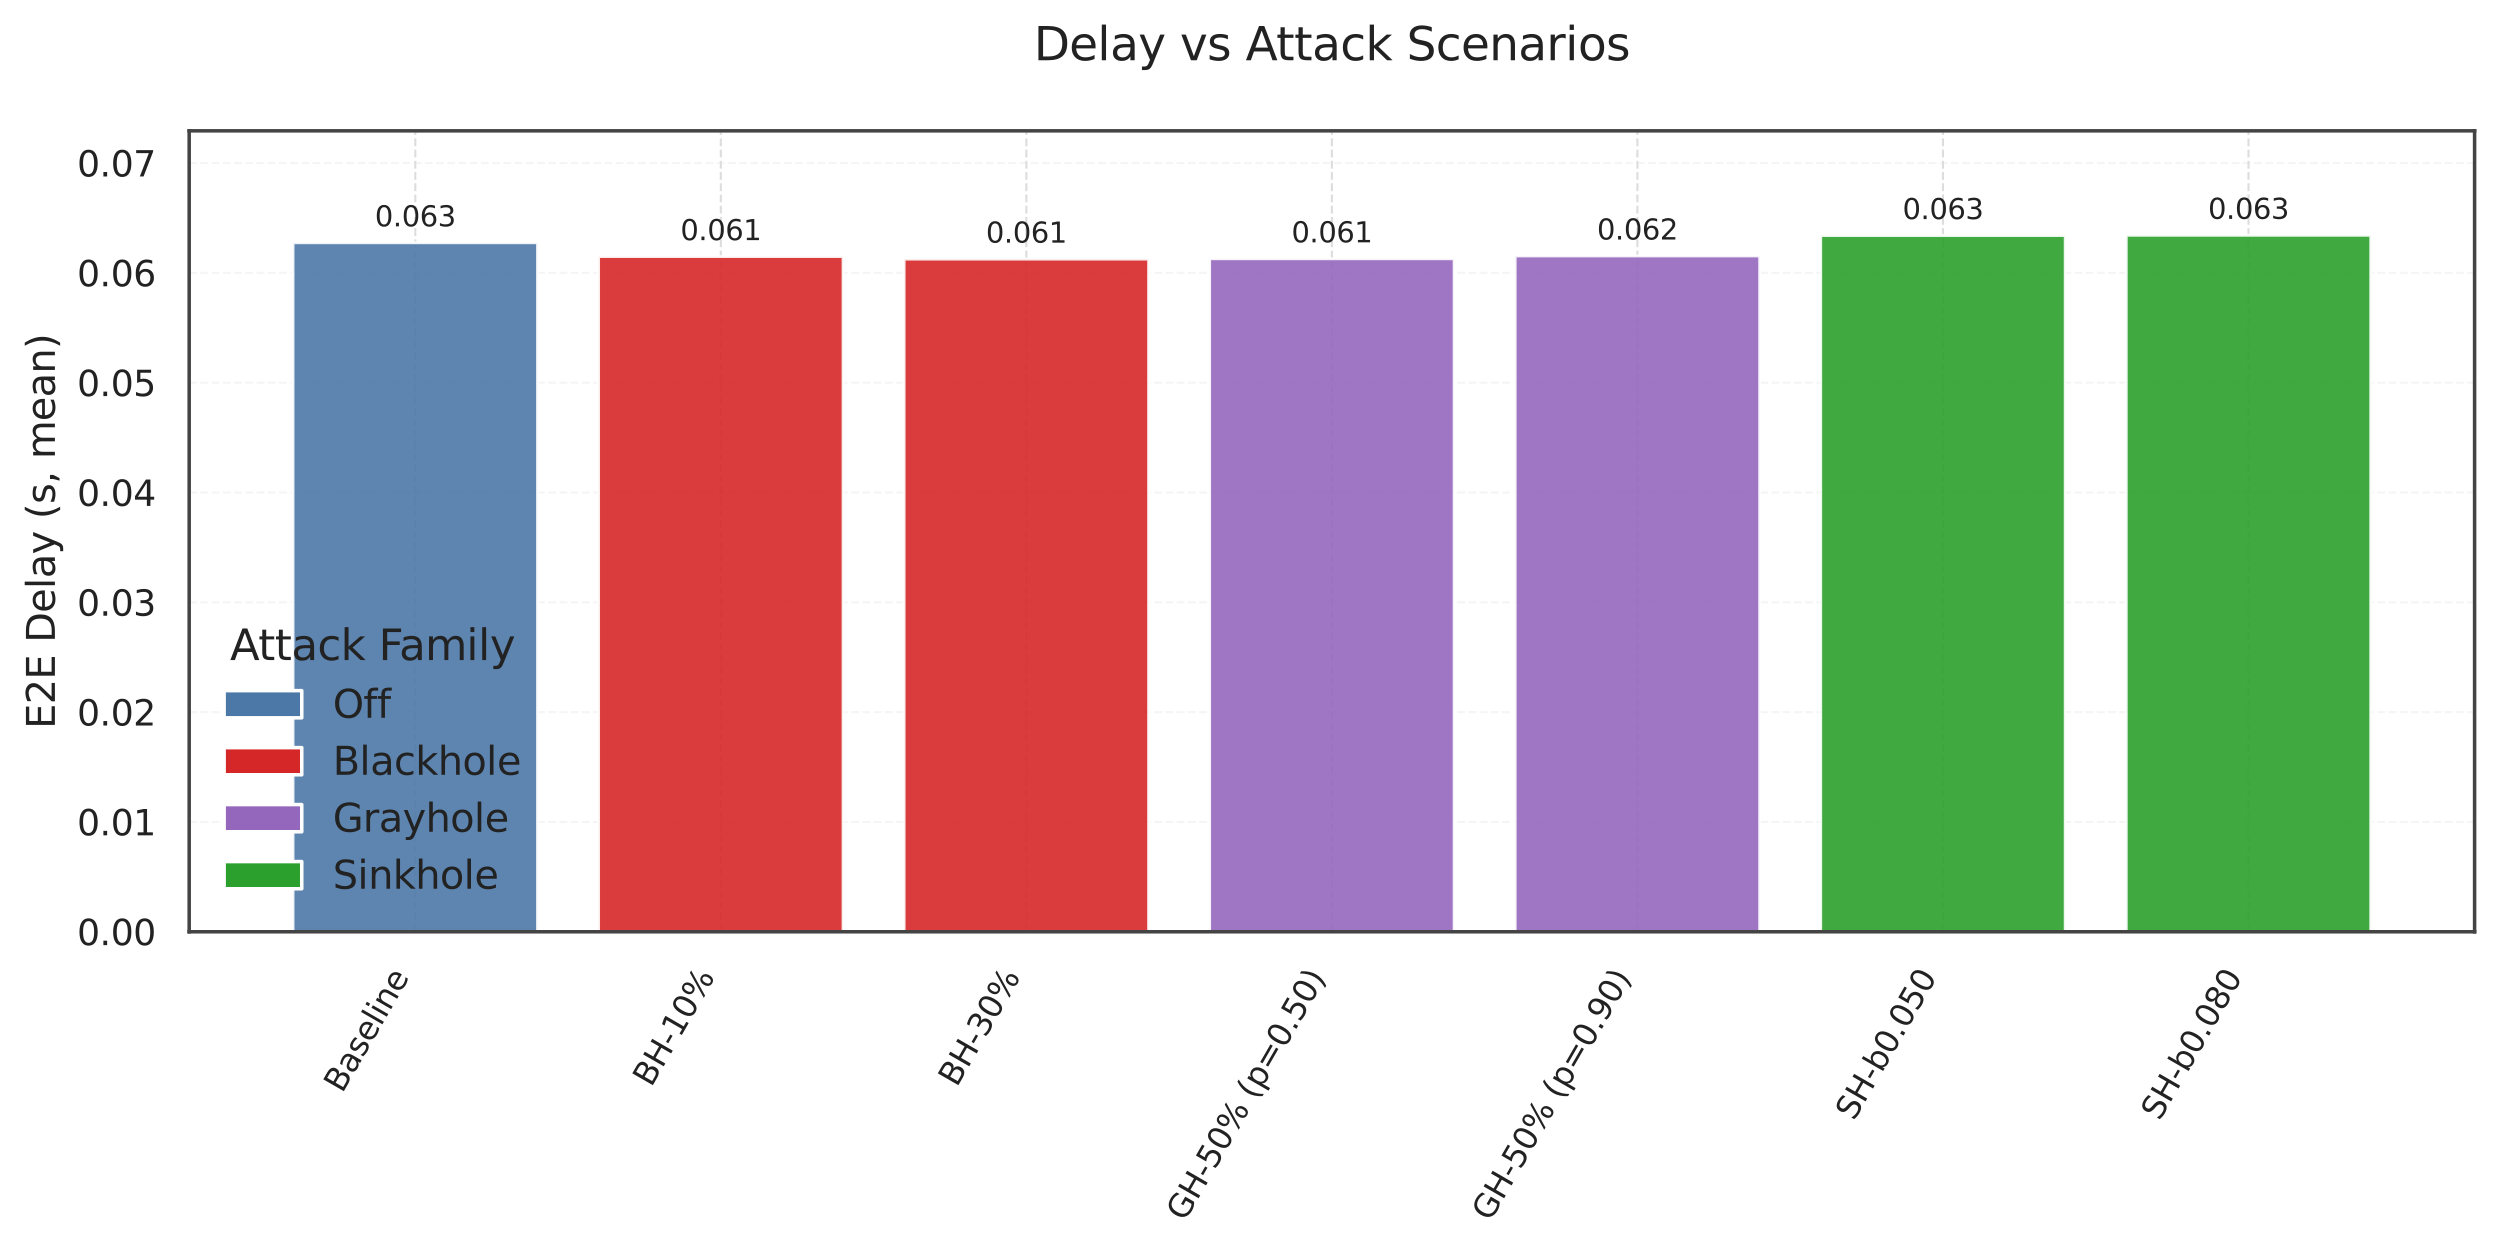 <?xml version="1.0" encoding="utf-8" standalone="no"?>
<!DOCTYPE svg PUBLIC "-//W3C//DTD SVG 1.1//EN"
  "http://www.w3.org/Graphics/SVG/1.1/DTD/svg11.dtd">
<svg xmlns:xlink="http://www.w3.org/1999/xlink" width="708.452pt" height="354.523pt" viewBox="0 0 708.452 354.523" xmlns="http://www.w3.org/2000/svg" version="1.1">
 <defs>
  <style type="text/css">*{stroke-linejoin: round; stroke-linecap: butt}</style>
 </defs>
 <g id="figure_1">
  <g id="patch_1">
   <path d="M 0 354.523 
L 708.452 354.523 
L 708.452 0 
L 0 0 
z
" style="fill: #ffffff"/>
  </g>
  <g id="axes_1">
   <g id="patch_2">
    <path d="M 53.612 264.038 
L 701.252 264.038 
L 701.252 37.078 
L 53.612 37.078 
z
" style="fill: #ffffff"/>
   </g>
   <g id="matplotlib.axis_1">
    <g id="xtick_1">
     <g id="line2d_1">
      <path d="M 117.683 264.038 
L 117.683 37.078 
" clip-path="url(#pd552185aed)" style="fill: none; stroke-dasharray: 2.22,0.96; stroke-dashoffset: 0; stroke: #dddddd; stroke-width: 0.6"/>
     </g>
     <g id="text_1">
      <!-- Baseline -->
      <g style="fill: #222222" transform="translate(96.983 310.004) rotate(-60) scale(0.09 -0.09)">
       <defs>
        <path id="DejaVuSans-42" d="M 1259 2228 
L 1259 519 
L 2272 519 
Q 2781 519 3026 730 
Q 3272 941 3272 1375 
Q 3272 1813 3026 2020 
Q 2781 2228 2272 2228 
L 1259 2228 
z
M 1259 4147 
L 1259 2741 
L 2194 2741 
Q 2656 2741 2882 2914 
Q 3109 3088 3109 3444 
Q 3109 3797 2882 3972 
Q 2656 4147 2194 4147 
L 1259 4147 
z
M 628 4666 
L 2241 4666 
Q 2963 4666 3353 4366 
Q 3744 4066 3744 3513 
Q 3744 3084 3544 2831 
Q 3344 2578 2956 2516 
Q 3422 2416 3680 2098 
Q 3938 1781 3938 1306 
Q 3938 681 3513 340 
Q 3088 0 2303 0 
L 628 0 
L 628 4666 
z
" transform="scale(0.016)"/>
        <path id="DejaVuSans-61" d="M 2194 1759 
Q 1497 1759 1228 1600 
Q 959 1441 959 1056 
Q 959 750 1161 570 
Q 1363 391 1709 391 
Q 2188 391 2477 730 
Q 2766 1069 2766 1631 
L 2766 1759 
L 2194 1759 
z
M 3341 1997 
L 3341 0 
L 2766 0 
L 2766 531 
Q 2569 213 2275 61 
Q 1981 -91 1556 -91 
Q 1019 -91 701 211 
Q 384 513 384 1019 
Q 384 1609 779 1909 
Q 1175 2209 1959 2209 
L 2766 2209 
L 2766 2266 
Q 2766 2663 2505 2880 
Q 2244 3097 1772 3097 
Q 1472 3097 1187 3025 
Q 903 2953 641 2809 
L 641 3341 
Q 956 3463 1253 3523 
Q 1550 3584 1831 3584 
Q 2591 3584 2966 3190 
Q 3341 2797 3341 1997 
z
" transform="scale(0.016)"/>
        <path id="DejaVuSans-73" d="M 2834 3397 
L 2834 2853 
Q 2591 2978 2328 3040 
Q 2066 3103 1784 3103 
Q 1356 3103 1142 2972 
Q 928 2841 928 2578 
Q 928 2378 1081 2264 
Q 1234 2150 1697 2047 
L 1894 2003 
Q 2506 1872 2764 1633 
Q 3022 1394 3022 966 
Q 3022 478 2636 193 
Q 2250 -91 1575 -91 
Q 1294 -91 989 -36 
Q 684 19 347 128 
L 347 722 
Q 666 556 975 473 
Q 1284 391 1588 391 
Q 1994 391 2212 530 
Q 2431 669 2431 922 
Q 2431 1156 2273 1281 
Q 2116 1406 1581 1522 
L 1381 1569 
Q 847 1681 609 1914 
Q 372 2147 372 2553 
Q 372 3047 722 3315 
Q 1072 3584 1716 3584 
Q 2034 3584 2315 3537 
Q 2597 3491 2834 3397 
z
" transform="scale(0.016)"/>
        <path id="DejaVuSans-65" d="M 3597 1894 
L 3597 1613 
L 953 1613 
Q 991 1019 1311 708 
Q 1631 397 2203 397 
Q 2534 397 2845 478 
Q 3156 559 3463 722 
L 3463 178 
Q 3153 47 2828 -22 
Q 2503 -91 2169 -91 
Q 1331 -91 842 396 
Q 353 884 353 1716 
Q 353 2575 817 3079 
Q 1281 3584 2069 3584 
Q 2775 3584 3186 3129 
Q 3597 2675 3597 1894 
z
M 3022 2063 
Q 3016 2534 2758 2815 
Q 2500 3097 2075 3097 
Q 1594 3097 1305 2825 
Q 1016 2553 972 2059 
L 3022 2063 
z
" transform="scale(0.016)"/>
        <path id="DejaVuSans-6c" d="M 603 4863 
L 1178 4863 
L 1178 0 
L 603 0 
L 603 4863 
z
" transform="scale(0.016)"/>
        <path id="DejaVuSans-69" d="M 603 3500 
L 1178 3500 
L 1178 0 
L 603 0 
L 603 3500 
z
M 603 4863 
L 1178 4863 
L 1178 4134 
L 603 4134 
L 603 4863 
z
" transform="scale(0.016)"/>
        <path id="DejaVuSans-6e" d="M 3513 2113 
L 3513 0 
L 2938 0 
L 2938 2094 
Q 2938 2591 2744 2837 
Q 2550 3084 2163 3084 
Q 1697 3084 1428 2787 
Q 1159 2491 1159 1978 
L 1159 0 
L 581 0 
L 581 3500 
L 1159 3500 
L 1159 2956 
Q 1366 3272 1645 3428 
Q 1925 3584 2291 3584 
Q 2894 3584 3203 3211 
Q 3513 2838 3513 2113 
z
" transform="scale(0.016)"/>
       </defs>
       <use xlink:href="#DejaVuSans-42"/>
       <use xlink:href="#DejaVuSans-61" transform="translate(68.604 0)"/>
       <use xlink:href="#DejaVuSans-73" transform="translate(129.883 0)"/>
       <use xlink:href="#DejaVuSans-65" transform="translate(181.982 0)"/>
       <use xlink:href="#DejaVuSans-6c" transform="translate(243.506 0)"/>
       <use xlink:href="#DejaVuSans-69" transform="translate(271.289 0)"/>
       <use xlink:href="#DejaVuSans-6e" transform="translate(299.072 0)"/>
       <use xlink:href="#DejaVuSans-65" transform="translate(362.451 0)"/>
      </g>
     </g>
    </g>
    <g id="xtick_2">
     <g id="line2d_2">
      <path d="M 204.266 264.038 
L 204.266 37.078 
" clip-path="url(#pd552185aed)" style="fill: none; stroke-dasharray: 2.22,0.96; stroke-dashoffset: 0; stroke: #dddddd; stroke-width: 0.6"/>
     </g>
     <g id="text_2">
      <!-- BH-10% -->
      <g style="fill: #222222" transform="translate(184.548 308.302) rotate(-60) scale(0.09 -0.09)">
       <defs>
        <path id="DejaVuSans-48" d="M 628 4666 
L 1259 4666 
L 1259 2753 
L 3553 2753 
L 3553 4666 
L 4184 4666 
L 4184 0 
L 3553 0 
L 3553 2222 
L 1259 2222 
L 1259 0 
L 628 0 
L 628 4666 
z
" transform="scale(0.016)"/>
        <path id="DejaVuSans-2d" d="M 313 2009 
L 1997 2009 
L 1997 1497 
L 313 1497 
L 313 2009 
z
" transform="scale(0.016)"/>
        <path id="DejaVuSans-31" d="M 794 531 
L 1825 531 
L 1825 4091 
L 703 3866 
L 703 4441 
L 1819 4666 
L 2450 4666 
L 2450 531 
L 3481 531 
L 3481 0 
L 794 0 
L 794 531 
z
" transform="scale(0.016)"/>
        <path id="DejaVuSans-30" d="M 2034 4250 
Q 1547 4250 1301 3770 
Q 1056 3291 1056 2328 
Q 1056 1369 1301 889 
Q 1547 409 2034 409 
Q 2525 409 2770 889 
Q 3016 1369 3016 2328 
Q 3016 3291 2770 3770 
Q 2525 4250 2034 4250 
z
M 2034 4750 
Q 2819 4750 3233 4129 
Q 3647 3509 3647 2328 
Q 3647 1150 3233 529 
Q 2819 -91 2034 -91 
Q 1250 -91 836 529 
Q 422 1150 422 2328 
Q 422 3509 836 4129 
Q 1250 4750 2034 4750 
z
" transform="scale(0.016)"/>
        <path id="DejaVuSans-25" d="M 4653 2053 
Q 4381 2053 4226 1822 
Q 4072 1591 4072 1178 
Q 4072 772 4226 539 
Q 4381 306 4653 306 
Q 4919 306 5073 539 
Q 5228 772 5228 1178 
Q 5228 1588 5073 1820 
Q 4919 2053 4653 2053 
z
M 4653 2450 
Q 5147 2450 5437 2106 
Q 5728 1763 5728 1178 
Q 5728 594 5436 251 
Q 5144 -91 4653 -91 
Q 4153 -91 3862 251 
Q 3572 594 3572 1178 
Q 3572 1766 3864 2108 
Q 4156 2450 4653 2450 
z
M 1428 4353 
Q 1159 4353 1004 4120 
Q 850 3888 850 3481 
Q 850 3069 1003 2837 
Q 1156 2606 1428 2606 
Q 1700 2606 1854 2837 
Q 2009 3069 2009 3481 
Q 2009 3884 1853 4118 
Q 1697 4353 1428 4353 
z
M 4250 4750 
L 4750 4750 
L 1831 -91 
L 1331 -91 
L 4250 4750 
z
M 1428 4750 
Q 1922 4750 2215 4408 
Q 2509 4066 2509 3481 
Q 2509 2891 2217 2550 
Q 1925 2209 1428 2209 
Q 931 2209 642 2551 
Q 353 2894 353 3481 
Q 353 4063 643 4406 
Q 934 4750 1428 4750 
z
" transform="scale(0.016)"/>
       </defs>
       <use xlink:href="#DejaVuSans-42"/>
       <use xlink:href="#DejaVuSans-48" transform="translate(68.604 0)"/>
       <use xlink:href="#DejaVuSans-2d" transform="translate(143.799 0)"/>
       <use xlink:href="#DejaVuSans-31" transform="translate(179.883 0)"/>
       <use xlink:href="#DejaVuSans-30" transform="translate(243.506 0)"/>
       <use xlink:href="#DejaVuSans-25" transform="translate(307.129 0)"/>
      </g>
     </g>
    </g>
    <g id="xtick_3">
     <g id="line2d_3">
      <path d="M 290.849 264.038 
L 290.849 37.078 
" clip-path="url(#pd552185aed)" style="fill: none; stroke-dasharray: 2.22,0.96; stroke-dashoffset: 0; stroke: #dddddd; stroke-width: 0.6"/>
     </g>
     <g id="text_3">
      <!-- BH-30% -->
      <g style="fill: #222222" transform="translate(271.131 308.302) rotate(-60) scale(0.09 -0.09)">
       <defs>
        <path id="DejaVuSans-33" d="M 2597 2516 
Q 3050 2419 3304 2112 
Q 3559 1806 3559 1356 
Q 3559 666 3084 287 
Q 2609 -91 1734 -91 
Q 1441 -91 1130 -33 
Q 819 25 488 141 
L 488 750 
Q 750 597 1062 519 
Q 1375 441 1716 441 
Q 2309 441 2620 675 
Q 2931 909 2931 1356 
Q 2931 1769 2642 2001 
Q 2353 2234 1838 2234 
L 1294 2234 
L 1294 2753 
L 1863 2753 
Q 2328 2753 2575 2939 
Q 2822 3125 2822 3475 
Q 2822 3834 2567 4026 
Q 2313 4219 1838 4219 
Q 1578 4219 1281 4162 
Q 984 4106 628 3988 
L 628 4550 
Q 988 4650 1302 4700 
Q 1616 4750 1894 4750 
Q 2613 4750 3031 4423 
Q 3450 4097 3450 3541 
Q 3450 3153 3228 2886 
Q 3006 2619 2597 2516 
z
" transform="scale(0.016)"/>
       </defs>
       <use xlink:href="#DejaVuSans-42"/>
       <use xlink:href="#DejaVuSans-48" transform="translate(68.604 0)"/>
       <use xlink:href="#DejaVuSans-2d" transform="translate(143.799 0)"/>
       <use xlink:href="#DejaVuSans-33" transform="translate(179.883 0)"/>
       <use xlink:href="#DejaVuSans-30" transform="translate(243.506 0)"/>
       <use xlink:href="#DejaVuSans-25" transform="translate(307.129 0)"/>
      </g>
     </g>
    </g>
    <g id="xtick_4">
     <g id="line2d_4">
      <path d="M 377.432 264.038 
L 377.432 37.078 
" clip-path="url(#pd552185aed)" style="fill: none; stroke-dasharray: 2.22,0.96; stroke-dashoffset: 0; stroke: #dddddd; stroke-width: 0.6"/>
     </g>
     <g id="text_4">
      <!-- GH-50% (p=0.50) -->
      <g style="fill: #222222" transform="translate(335.725 346.387) rotate(-60) scale(0.09 -0.09)">
       <defs>
        <path id="DejaVuSans-47" d="M 3809 666 
L 3809 1919 
L 2778 1919 
L 2778 2438 
L 4434 2438 
L 4434 434 
Q 4069 175 3628 42 
Q 3188 -91 2688 -91 
Q 1594 -91 976 548 
Q 359 1188 359 2328 
Q 359 3472 976 4111 
Q 1594 4750 2688 4750 
Q 3144 4750 3555 4637 
Q 3966 4525 4313 4306 
L 4313 3634 
Q 3963 3931 3569 4081 
Q 3175 4231 2741 4231 
Q 1884 4231 1454 3753 
Q 1025 3275 1025 2328 
Q 1025 1384 1454 906 
Q 1884 428 2741 428 
Q 3075 428 3337 486 
Q 3600 544 3809 666 
z
" transform="scale(0.016)"/>
        <path id="DejaVuSans-35" d="M 691 4666 
L 3169 4666 
L 3169 4134 
L 1269 4134 
L 1269 2991 
Q 1406 3038 1543 3061 
Q 1681 3084 1819 3084 
Q 2600 3084 3056 2656 
Q 3513 2228 3513 1497 
Q 3513 744 3044 326 
Q 2575 -91 1722 -91 
Q 1428 -91 1123 -41 
Q 819 9 494 109 
L 494 744 
Q 775 591 1075 516 
Q 1375 441 1709 441 
Q 2250 441 2565 725 
Q 2881 1009 2881 1497 
Q 2881 1984 2565 2268 
Q 2250 2553 1709 2553 
Q 1456 2553 1204 2497 
Q 953 2441 691 2322 
L 691 4666 
z
" transform="scale(0.016)"/>
        <path id="DejaVuSans-20" transform="scale(0.016)"/>
        <path id="DejaVuSans-28" d="M 1984 4856 
Q 1566 4138 1362 3434 
Q 1159 2731 1159 2009 
Q 1159 1288 1364 580 
Q 1569 -128 1984 -844 
L 1484 -844 
Q 1016 -109 783 600 
Q 550 1309 550 2009 
Q 550 2706 781 3412 
Q 1013 4119 1484 4856 
L 1984 4856 
z
" transform="scale(0.016)"/>
        <path id="DejaVuSans-70" d="M 1159 525 
L 1159 -1331 
L 581 -1331 
L 581 3500 
L 1159 3500 
L 1159 2969 
Q 1341 3281 1617 3432 
Q 1894 3584 2278 3584 
Q 2916 3584 3314 3078 
Q 3713 2572 3713 1747 
Q 3713 922 3314 415 
Q 2916 -91 2278 -91 
Q 1894 -91 1617 61 
Q 1341 213 1159 525 
z
M 3116 1747 
Q 3116 2381 2855 2742 
Q 2594 3103 2138 3103 
Q 1681 3103 1420 2742 
Q 1159 2381 1159 1747 
Q 1159 1113 1420 752 
Q 1681 391 2138 391 
Q 2594 391 2855 752 
Q 3116 1113 3116 1747 
z
" transform="scale(0.016)"/>
        <path id="DejaVuSans-3d" d="M 678 2906 
L 4684 2906 
L 4684 2381 
L 678 2381 
L 678 2906 
z
M 678 1631 
L 4684 1631 
L 4684 1100 
L 678 1100 
L 678 1631 
z
" transform="scale(0.016)"/>
        <path id="DejaVuSans-2e" d="M 684 794 
L 1344 794 
L 1344 0 
L 684 0 
L 684 794 
z
" transform="scale(0.016)"/>
        <path id="DejaVuSans-29" d="M 513 4856 
L 1013 4856 
Q 1481 4119 1714 3412 
Q 1947 2706 1947 2009 
Q 1947 1309 1714 600 
Q 1481 -109 1013 -844 
L 513 -844 
Q 928 -128 1133 580 
Q 1338 1288 1338 2009 
Q 1338 2731 1133 3434 
Q 928 4138 513 4856 
z
" transform="scale(0.016)"/>
       </defs>
       <use xlink:href="#DejaVuSans-47"/>
       <use xlink:href="#DejaVuSans-48" transform="translate(77.49 0)"/>
       <use xlink:href="#DejaVuSans-2d" transform="translate(152.686 0)"/>
       <use xlink:href="#DejaVuSans-35" transform="translate(188.77 0)"/>
       <use xlink:href="#DejaVuSans-30" transform="translate(252.393 0)"/>
       <use xlink:href="#DejaVuSans-25" transform="translate(316.016 0)"/>
       <use xlink:href="#DejaVuSans-20" transform="translate(411.035 0)"/>
       <use xlink:href="#DejaVuSans-28" transform="translate(442.822 0)"/>
       <use xlink:href="#DejaVuSans-70" transform="translate(481.836 0)"/>
       <use xlink:href="#DejaVuSans-3d" transform="translate(545.312 0)"/>
       <use xlink:href="#DejaVuSans-30" transform="translate(629.102 0)"/>
       <use xlink:href="#DejaVuSans-2e" transform="translate(692.725 0)"/>
       <use xlink:href="#DejaVuSans-35" transform="translate(724.512 0)"/>
       <use xlink:href="#DejaVuSans-30" transform="translate(788.135 0)"/>
       <use xlink:href="#DejaVuSans-29" transform="translate(851.758 0)"/>
      </g>
     </g>
    </g>
    <g id="xtick_5">
     <g id="line2d_5">
      <path d="M 464.014 264.038 
L 464.014 37.078 
" clip-path="url(#pd552185aed)" style="fill: none; stroke-dasharray: 2.22,0.96; stroke-dashoffset: 0; stroke: #dddddd; stroke-width: 0.6"/>
     </g>
     <g id="text_5">
      <!-- GH-50% (p=0.90) -->
      <g style="fill: #222222" transform="translate(422.308 346.387) rotate(-60) scale(0.09 -0.09)">
       <defs>
        <path id="DejaVuSans-39" d="M 703 97 
L 703 672 
Q 941 559 1184 500 
Q 1428 441 1663 441 
Q 2288 441 2617 861 
Q 2947 1281 2994 2138 
Q 2813 1869 2534 1725 
Q 2256 1581 1919 1581 
Q 1219 1581 811 2004 
Q 403 2428 403 3163 
Q 403 3881 828 4315 
Q 1253 4750 1959 4750 
Q 2769 4750 3195 4129 
Q 3622 3509 3622 2328 
Q 3622 1225 3098 567 
Q 2575 -91 1691 -91 
Q 1453 -91 1209 -44 
Q 966 3 703 97 
z
M 1959 2075 
Q 2384 2075 2632 2365 
Q 2881 2656 2881 3163 
Q 2881 3666 2632 3958 
Q 2384 4250 1959 4250 
Q 1534 4250 1286 3958 
Q 1038 3666 1038 3163 
Q 1038 2656 1286 2365 
Q 1534 2075 1959 2075 
z
" transform="scale(0.016)"/>
       </defs>
       <use xlink:href="#DejaVuSans-47"/>
       <use xlink:href="#DejaVuSans-48" transform="translate(77.49 0)"/>
       <use xlink:href="#DejaVuSans-2d" transform="translate(152.686 0)"/>
       <use xlink:href="#DejaVuSans-35" transform="translate(188.77 0)"/>
       <use xlink:href="#DejaVuSans-30" transform="translate(252.393 0)"/>
       <use xlink:href="#DejaVuSans-25" transform="translate(316.016 0)"/>
       <use xlink:href="#DejaVuSans-20" transform="translate(411.035 0)"/>
       <use xlink:href="#DejaVuSans-28" transform="translate(442.822 0)"/>
       <use xlink:href="#DejaVuSans-70" transform="translate(481.836 0)"/>
       <use xlink:href="#DejaVuSans-3d" transform="translate(545.312 0)"/>
       <use xlink:href="#DejaVuSans-30" transform="translate(629.102 0)"/>
       <use xlink:href="#DejaVuSans-2e" transform="translate(692.725 0)"/>
       <use xlink:href="#DejaVuSans-39" transform="translate(724.512 0)"/>
       <use xlink:href="#DejaVuSans-30" transform="translate(788.135 0)"/>
       <use xlink:href="#DejaVuSans-29" transform="translate(851.758 0)"/>
      </g>
     </g>
    </g>
    <g id="xtick_6">
     <g id="line2d_6">
      <path d="M 550.597 264.038 
L 550.597 37.078 
" clip-path="url(#pd552185aed)" style="fill: none; stroke-dasharray: 2.22,0.96; stroke-dashoffset: 0; stroke: #dddddd; stroke-width: 0.6"/>
     </g>
     <g id="text_6">
      <!-- SH-b0.050 -->
      <g style="fill: #222222" transform="translate(525.372 317.84) rotate(-60) scale(0.09 -0.09)">
       <defs>
        <path id="DejaVuSans-53" d="M 3425 4513 
L 3425 3897 
Q 3066 4069 2747 4153 
Q 2428 4238 2131 4238 
Q 1616 4238 1336 4038 
Q 1056 3838 1056 3469 
Q 1056 3159 1242 3001 
Q 1428 2844 1947 2747 
L 2328 2669 
Q 3034 2534 3370 2195 
Q 3706 1856 3706 1288 
Q 3706 609 3251 259 
Q 2797 -91 1919 -91 
Q 1588 -91 1214 -16 
Q 841 59 441 206 
L 441 856 
Q 825 641 1194 531 
Q 1563 422 1919 422 
Q 2459 422 2753 634 
Q 3047 847 3047 1241 
Q 3047 1584 2836 1778 
Q 2625 1972 2144 2069 
L 1759 2144 
Q 1053 2284 737 2584 
Q 422 2884 422 3419 
Q 422 4038 858 4394 
Q 1294 4750 2059 4750 
Q 2388 4750 2728 4690 
Q 3069 4631 3425 4513 
z
" transform="scale(0.016)"/>
        <path id="DejaVuSans-62" d="M 3116 1747 
Q 3116 2381 2855 2742 
Q 2594 3103 2138 3103 
Q 1681 3103 1420 2742 
Q 1159 2381 1159 1747 
Q 1159 1113 1420 752 
Q 1681 391 2138 391 
Q 2594 391 2855 752 
Q 3116 1113 3116 1747 
z
M 1159 2969 
Q 1341 3281 1617 3432 
Q 1894 3584 2278 3584 
Q 2916 3584 3314 3078 
Q 3713 2572 3713 1747 
Q 3713 922 3314 415 
Q 2916 -91 2278 -91 
Q 1894 -91 1617 61 
Q 1341 213 1159 525 
L 1159 0 
L 581 0 
L 581 4863 
L 1159 4863 
L 1159 2969 
z
" transform="scale(0.016)"/>
       </defs>
       <use xlink:href="#DejaVuSans-53"/>
       <use xlink:href="#DejaVuSans-48" transform="translate(63.477 0)"/>
       <use xlink:href="#DejaVuSans-2d" transform="translate(138.672 0)"/>
       <use xlink:href="#DejaVuSans-62" transform="translate(174.756 0)"/>
       <use xlink:href="#DejaVuSans-30" transform="translate(238.232 0)"/>
       <use xlink:href="#DejaVuSans-2e" transform="translate(301.855 0)"/>
       <use xlink:href="#DejaVuSans-30" transform="translate(333.643 0)"/>
       <use xlink:href="#DejaVuSans-35" transform="translate(397.266 0)"/>
       <use xlink:href="#DejaVuSans-30" transform="translate(460.889 0)"/>
      </g>
     </g>
    </g>
    <g id="xtick_7">
     <g id="line2d_7">
      <path d="M 637.18 264.038 
L 637.18 37.078 
" clip-path="url(#pd552185aed)" style="fill: none; stroke-dasharray: 2.22,0.96; stroke-dashoffset: 0; stroke: #dddddd; stroke-width: 0.6"/>
     </g>
     <g id="text_7">
      <!-- SH-b0.080 -->
      <g style="fill: #222222" transform="translate(611.955 317.84) rotate(-60) scale(0.09 -0.09)">
       <defs>
        <path id="DejaVuSans-38" d="M 2034 2216 
Q 1584 2216 1326 1975 
Q 1069 1734 1069 1313 
Q 1069 891 1326 650 
Q 1584 409 2034 409 
Q 2484 409 2743 651 
Q 3003 894 3003 1313 
Q 3003 1734 2745 1975 
Q 2488 2216 2034 2216 
z
M 1403 2484 
Q 997 2584 770 2862 
Q 544 3141 544 3541 
Q 544 4100 942 4425 
Q 1341 4750 2034 4750 
Q 2731 4750 3128 4425 
Q 3525 4100 3525 3541 
Q 3525 3141 3298 2862 
Q 3072 2584 2669 2484 
Q 3125 2378 3379 2068 
Q 3634 1759 3634 1313 
Q 3634 634 3220 271 
Q 2806 -91 2034 -91 
Q 1263 -91 848 271 
Q 434 634 434 1313 
Q 434 1759 690 2068 
Q 947 2378 1403 2484 
z
M 1172 3481 
Q 1172 3119 1398 2916 
Q 1625 2713 2034 2713 
Q 2441 2713 2670 2916 
Q 2900 3119 2900 3481 
Q 2900 3844 2670 4047 
Q 2441 4250 2034 4250 
Q 1625 4250 1398 4047 
Q 1172 3844 1172 3481 
z
" transform="scale(0.016)"/>
       </defs>
       <use xlink:href="#DejaVuSans-53"/>
       <use xlink:href="#DejaVuSans-48" transform="translate(63.477 0)"/>
       <use xlink:href="#DejaVuSans-2d" transform="translate(138.672 0)"/>
       <use xlink:href="#DejaVuSans-62" transform="translate(174.756 0)"/>
       <use xlink:href="#DejaVuSans-30" transform="translate(238.232 0)"/>
       <use xlink:href="#DejaVuSans-2e" transform="translate(301.855 0)"/>
       <use xlink:href="#DejaVuSans-30" transform="translate(333.643 0)"/>
       <use xlink:href="#DejaVuSans-38" transform="translate(397.266 0)"/>
       <use xlink:href="#DejaVuSans-30" transform="translate(460.889 0)"/>
      </g>
     </g>
    </g>
   </g>
   <g id="matplotlib.axis_2">
    <g id="ytick_1">
     <g id="line2d_8">
      <path d="M 53.612 264.038 
L 701.252 264.038 
" clip-path="url(#pd552185aed)" style="fill: none; stroke-dasharray: 2.22,0.96; stroke-dashoffset: 0; stroke: #dddddd; stroke-opacity: 0.3; stroke-width: 0.6"/>
     </g>
     <g id="text_8">
      <!-- 0.00 -->
      <g style="fill: #222222" transform="translate(21.846 267.837) scale(0.1 -0.1)">
       <use xlink:href="#DejaVuSans-30"/>
       <use xlink:href="#DejaVuSans-2e" transform="translate(63.623 0)"/>
       <use xlink:href="#DejaVuSans-30" transform="translate(95.41 0)"/>
       <use xlink:href="#DejaVuSans-30" transform="translate(159.033 0)"/>
      </g>
     </g>
    </g>
    <g id="ytick_2">
     <g id="line2d_9">
      <path d="M 53.612 232.92 
L 701.252 232.92 
" clip-path="url(#pd552185aed)" style="fill: none; stroke-dasharray: 2.22,0.96; stroke-dashoffset: 0; stroke: #dddddd; stroke-opacity: 0.3; stroke-width: 0.6"/>
     </g>
     <g id="text_9">
      <!-- 0.01 -->
      <g style="fill: #222222" transform="translate(21.846 236.719) scale(0.1 -0.1)">
       <use xlink:href="#DejaVuSans-30"/>
       <use xlink:href="#DejaVuSans-2e" transform="translate(63.623 0)"/>
       <use xlink:href="#DejaVuSans-30" transform="translate(95.41 0)"/>
       <use xlink:href="#DejaVuSans-31" transform="translate(159.033 0)"/>
      </g>
     </g>
    </g>
    <g id="ytick_3">
     <g id="line2d_10">
      <path d="M 53.612 201.802 
L 701.252 201.802 
" clip-path="url(#pd552185aed)" style="fill: none; stroke-dasharray: 2.22,0.96; stroke-dashoffset: 0; stroke: #dddddd; stroke-opacity: 0.3; stroke-width: 0.6"/>
     </g>
     <g id="text_10">
      <!-- 0.02 -->
      <g style="fill: #222222" transform="translate(21.846 205.601) scale(0.1 -0.1)">
       <defs>
        <path id="DejaVuSans-32" d="M 1228 531 
L 3431 531 
L 3431 0 
L 469 0 
L 469 531 
Q 828 903 1448 1529 
Q 2069 2156 2228 2338 
Q 2531 2678 2651 2914 
Q 2772 3150 2772 3378 
Q 2772 3750 2511 3984 
Q 2250 4219 1831 4219 
Q 1534 4219 1204 4116 
Q 875 4013 500 3803 
L 500 4441 
Q 881 4594 1212 4672 
Q 1544 4750 1819 4750 
Q 2544 4750 2975 4387 
Q 3406 4025 3406 3419 
Q 3406 3131 3298 2873 
Q 3191 2616 2906 2266 
Q 2828 2175 2409 1742 
Q 1991 1309 1228 531 
z
" transform="scale(0.016)"/>
       </defs>
       <use xlink:href="#DejaVuSans-30"/>
       <use xlink:href="#DejaVuSans-2e" transform="translate(63.623 0)"/>
       <use xlink:href="#DejaVuSans-30" transform="translate(95.41 0)"/>
       <use xlink:href="#DejaVuSans-32" transform="translate(159.033 0)"/>
      </g>
     </g>
    </g>
    <g id="ytick_4">
     <g id="line2d_11">
      <path d="M 53.612 170.684 
L 701.252 170.684 
" clip-path="url(#pd552185aed)" style="fill: none; stroke-dasharray: 2.22,0.96; stroke-dashoffset: 0; stroke: #dddddd; stroke-opacity: 0.3; stroke-width: 0.6"/>
     </g>
     <g id="text_11">
      <!-- 0.03 -->
      <g style="fill: #222222" transform="translate(21.846 174.483) scale(0.1 -0.1)">
       <use xlink:href="#DejaVuSans-30"/>
       <use xlink:href="#DejaVuSans-2e" transform="translate(63.623 0)"/>
       <use xlink:href="#DejaVuSans-30" transform="translate(95.41 0)"/>
       <use xlink:href="#DejaVuSans-33" transform="translate(159.033 0)"/>
      </g>
     </g>
    </g>
    <g id="ytick_5">
     <g id="line2d_12">
      <path d="M 53.612 139.566 
L 701.252 139.566 
" clip-path="url(#pd552185aed)" style="fill: none; stroke-dasharray: 2.22,0.96; stroke-dashoffset: 0; stroke: #dddddd; stroke-opacity: 0.3; stroke-width: 0.6"/>
     </g>
     <g id="text_12">
      <!-- 0.04 -->
      <g style="fill: #222222" transform="translate(21.846 143.365) scale(0.1 -0.1)">
       <defs>
        <path id="DejaVuSans-34" d="M 2419 4116 
L 825 1625 
L 2419 1625 
L 2419 4116 
z
M 2253 4666 
L 3047 4666 
L 3047 1625 
L 3713 1625 
L 3713 1100 
L 3047 1100 
L 3047 0 
L 2419 0 
L 2419 1100 
L 313 1100 
L 313 1709 
L 2253 4666 
z
" transform="scale(0.016)"/>
       </defs>
       <use xlink:href="#DejaVuSans-30"/>
       <use xlink:href="#DejaVuSans-2e" transform="translate(63.623 0)"/>
       <use xlink:href="#DejaVuSans-30" transform="translate(95.41 0)"/>
       <use xlink:href="#DejaVuSans-34" transform="translate(159.033 0)"/>
      </g>
     </g>
    </g>
    <g id="ytick_6">
     <g id="line2d_13">
      <path d="M 53.612 108.448 
L 701.252 108.448 
" clip-path="url(#pd552185aed)" style="fill: none; stroke-dasharray: 2.22,0.96; stroke-dashoffset: 0; stroke: #dddddd; stroke-opacity: 0.3; stroke-width: 0.6"/>
     </g>
     <g id="text_13">
      <!-- 0.05 -->
      <g style="fill: #222222" transform="translate(21.846 112.247) scale(0.1 -0.1)">
       <use xlink:href="#DejaVuSans-30"/>
       <use xlink:href="#DejaVuSans-2e" transform="translate(63.623 0)"/>
       <use xlink:href="#DejaVuSans-30" transform="translate(95.41 0)"/>
       <use xlink:href="#DejaVuSans-35" transform="translate(159.033 0)"/>
      </g>
     </g>
    </g>
    <g id="ytick_7">
     <g id="line2d_14">
      <path d="M 53.612 77.329 
L 701.252 77.329 
" clip-path="url(#pd552185aed)" style="fill: none; stroke-dasharray: 2.22,0.96; stroke-dashoffset: 0; stroke: #dddddd; stroke-opacity: 0.3; stroke-width: 0.6"/>
     </g>
     <g id="text_14">
      <!-- 0.06 -->
      <g style="fill: #222222" transform="translate(21.846 81.129) scale(0.1 -0.1)">
       <defs>
        <path id="DejaVuSans-36" d="M 2113 2584 
Q 1688 2584 1439 2293 
Q 1191 2003 1191 1497 
Q 1191 994 1439 701 
Q 1688 409 2113 409 
Q 2538 409 2786 701 
Q 3034 994 3034 1497 
Q 3034 2003 2786 2293 
Q 2538 2584 2113 2584 
z
M 3366 4563 
L 3366 3988 
Q 3128 4100 2886 4159 
Q 2644 4219 2406 4219 
Q 1781 4219 1451 3797 
Q 1122 3375 1075 2522 
Q 1259 2794 1537 2939 
Q 1816 3084 2150 3084 
Q 2853 3084 3261 2657 
Q 3669 2231 3669 1497 
Q 3669 778 3244 343 
Q 2819 -91 2113 -91 
Q 1303 -91 875 529 
Q 447 1150 447 2328 
Q 447 3434 972 4092 
Q 1497 4750 2381 4750 
Q 2619 4750 2861 4703 
Q 3103 4656 3366 4563 
z
" transform="scale(0.016)"/>
       </defs>
       <use xlink:href="#DejaVuSans-30"/>
       <use xlink:href="#DejaVuSans-2e" transform="translate(63.623 0)"/>
       <use xlink:href="#DejaVuSans-30" transform="translate(95.41 0)"/>
       <use xlink:href="#DejaVuSans-36" transform="translate(159.033 0)"/>
      </g>
     </g>
    </g>
    <g id="ytick_8">
     <g id="line2d_15">
      <path d="M 53.612 46.211 
L 701.252 46.211 
" clip-path="url(#pd552185aed)" style="fill: none; stroke-dasharray: 2.22,0.96; stroke-dashoffset: 0; stroke: #dddddd; stroke-opacity: 0.3; stroke-width: 0.6"/>
     </g>
     <g id="text_15">
      <!-- 0.07 -->
      <g style="fill: #222222" transform="translate(21.846 50.011) scale(0.1 -0.1)">
       <defs>
        <path id="DejaVuSans-37" d="M 525 4666 
L 3525 4666 
L 3525 4397 
L 1831 0 
L 1172 0 
L 2766 4134 
L 525 4134 
L 525 4666 
z
" transform="scale(0.016)"/>
       </defs>
       <use xlink:href="#DejaVuSans-30"/>
       <use xlink:href="#DejaVuSans-2e" transform="translate(63.623 0)"/>
       <use xlink:href="#DejaVuSans-30" transform="translate(95.41 0)"/>
       <use xlink:href="#DejaVuSans-37" transform="translate(159.033 0)"/>
      </g>
     </g>
    </g>
    <g id="text_16">
     <!-- E2E Delay (s, mean) -->
     <g style="fill: #222222" transform="translate(15.558 206.527) rotate(-90) scale(0.11 -0.11)">
      <defs>
       <path id="DejaVuSans-45" d="M 628 4666 
L 3578 4666 
L 3578 4134 
L 1259 4134 
L 1259 2753 
L 3481 2753 
L 3481 2222 
L 1259 2222 
L 1259 531 
L 3634 531 
L 3634 0 
L 628 0 
L 628 4666 
z
" transform="scale(0.016)"/>
       <path id="DejaVuSans-44" d="M 1259 4147 
L 1259 519 
L 2022 519 
Q 2988 519 3436 956 
Q 3884 1394 3884 2338 
Q 3884 3275 3436 3711 
Q 2988 4147 2022 4147 
L 1259 4147 
z
M 628 4666 
L 1925 4666 
Q 3281 4666 3915 4102 
Q 4550 3538 4550 2338 
Q 4550 1131 3912 565 
Q 3275 0 1925 0 
L 628 0 
L 628 4666 
z
" transform="scale(0.016)"/>
       <path id="DejaVuSans-79" d="M 2059 -325 
Q 1816 -950 1584 -1140 
Q 1353 -1331 966 -1331 
L 506 -1331 
L 506 -850 
L 844 -850 
Q 1081 -850 1212 -737 
Q 1344 -625 1503 -206 
L 1606 56 
L 191 3500 
L 800 3500 
L 1894 763 
L 2988 3500 
L 3597 3500 
L 2059 -325 
z
" transform="scale(0.016)"/>
       <path id="DejaVuSans-2c" d="M 750 794 
L 1409 794 
L 1409 256 
L 897 -744 
L 494 -744 
L 750 256 
L 750 794 
z
" transform="scale(0.016)"/>
       <path id="DejaVuSans-6d" d="M 3328 2828 
Q 3544 3216 3844 3400 
Q 4144 3584 4550 3584 
Q 5097 3584 5394 3201 
Q 5691 2819 5691 2113 
L 5691 0 
L 5113 0 
L 5113 2094 
Q 5113 2597 4934 2840 
Q 4756 3084 4391 3084 
Q 3944 3084 3684 2787 
Q 3425 2491 3425 1978 
L 3425 0 
L 2847 0 
L 2847 2094 
Q 2847 2600 2669 2842 
Q 2491 3084 2119 3084 
Q 1678 3084 1418 2786 
Q 1159 2488 1159 1978 
L 1159 0 
L 581 0 
L 581 3500 
L 1159 3500 
L 1159 2956 
Q 1356 3278 1631 3431 
Q 1906 3584 2284 3584 
Q 2666 3584 2933 3390 
Q 3200 3197 3328 2828 
z
" transform="scale(0.016)"/>
      </defs>
      <use xlink:href="#DejaVuSans-45"/>
      <use xlink:href="#DejaVuSans-32" transform="translate(63.184 0)"/>
      <use xlink:href="#DejaVuSans-45" transform="translate(126.807 0)"/>
      <use xlink:href="#DejaVuSans-20" transform="translate(189.99 0)"/>
      <use xlink:href="#DejaVuSans-44" transform="translate(221.777 0)"/>
      <use xlink:href="#DejaVuSans-65" transform="translate(298.779 0)"/>
      <use xlink:href="#DejaVuSans-6c" transform="translate(360.303 0)"/>
      <use xlink:href="#DejaVuSans-61" transform="translate(388.086 0)"/>
      <use xlink:href="#DejaVuSans-79" transform="translate(449.365 0)"/>
      <use xlink:href="#DejaVuSans-20" transform="translate(508.545 0)"/>
      <use xlink:href="#DejaVuSans-28" transform="translate(540.332 0)"/>
      <use xlink:href="#DejaVuSans-73" transform="translate(579.346 0)"/>
      <use xlink:href="#DejaVuSans-2c" transform="translate(631.445 0)"/>
      <use xlink:href="#DejaVuSans-20" transform="translate(663.232 0)"/>
      <use xlink:href="#DejaVuSans-6d" transform="translate(695.02 0)"/>
      <use xlink:href="#DejaVuSans-65" transform="translate(792.432 0)"/>
      <use xlink:href="#DejaVuSans-61" transform="translate(853.955 0)"/>
      <use xlink:href="#DejaVuSans-6e" transform="translate(915.234 0)"/>
      <use xlink:href="#DejaVuSans-29" transform="translate(978.613 0)"/>
     </g>
    </g>
   </g>
   <g id="patch_3">
    <path d="M 83.05 264.038 
L 152.316 264.038 
L 152.316 68.809 
L 83.05 68.809 
z
" clip-path="url(#pd552185aed)" style="fill: #4c78a8; opacity: 0.9; stroke: #ffffff; stroke-width: 0.8; stroke-linejoin: miter"/>
   </g>
   <g id="patch_4">
    <path d="M 169.633 264.038 
L 238.899 264.038 
L 238.899 72.721 
L 169.633 72.721 
z
" clip-path="url(#pd552185aed)" style="fill: #d62728; opacity: 0.9; stroke: #ffffff; stroke-width: 0.8; stroke-linejoin: miter"/>
   </g>
   <g id="patch_5">
    <path d="M 256.216 264.038 
L 325.482 264.038 
L 325.482 73.423 
L 256.216 73.423 
z
" clip-path="url(#pd552185aed)" style="fill: #d62728; opacity: 0.9; stroke: #ffffff; stroke-width: 0.8; stroke-linejoin: miter"/>
   </g>
   <g id="patch_6">
    <path d="M 342.798 264.038 
L 412.065 264.038 
L 412.065 73.337 
L 342.798 73.337 
z
" clip-path="url(#pd552185aed)" style="fill: #9467bd; opacity: 0.9; stroke: #ffffff; stroke-width: 0.8; stroke-linejoin: miter"/>
   </g>
   <g id="patch_7">
    <path d="M 429.381 264.038 
L 498.648 264.038 
L 498.648 72.545 
L 429.381 72.545 
z
" clip-path="url(#pd552185aed)" style="fill: #9467bd; opacity: 0.9; stroke: #ffffff; stroke-width: 0.8; stroke-linejoin: miter"/>
   </g>
   <g id="patch_8">
    <path d="M 515.964 264.038 
L 585.23 264.038 
L 585.23 66.755 
L 515.964 66.755 
z
" clip-path="url(#pd552185aed)" style="fill: #2ca02c; opacity: 0.9; stroke: #ffffff; stroke-width: 0.8; stroke-linejoin: miter"/>
   </g>
   <g id="patch_9">
    <path d="M 602.547 264.038 
L 671.813 264.038 
L 671.813 66.681 
L 602.547 66.681 
z
" clip-path="url(#pd552185aed)" style="fill: #2ca02c; opacity: 0.9; stroke: #ffffff; stroke-width: 0.8; stroke-linejoin: miter"/>
   </g>
   <g id="patch_10">
    <path d="M 53.612 264.038 
L 53.612 37.078 
" style="fill: none; stroke: #444444; stroke-linejoin: miter; stroke-linecap: square"/>
   </g>
   <g id="patch_11">
    <path d="M 701.252 264.038 
L 701.252 37.078 
" style="fill: none; stroke: #444444; stroke-linejoin: miter; stroke-linecap: square"/>
   </g>
   <g id="patch_12">
    <path d="M 53.612 264.038 
L 701.252 264.038 
" style="fill: none; stroke: #444444; stroke-linejoin: miter; stroke-linecap: square"/>
   </g>
   <g id="patch_13">
    <path d="M 53.612 37.078 
L 701.252 37.078 
" style="fill: none; stroke: #444444; stroke-linejoin: miter; stroke-linecap: square"/>
   </g>
   <g id="text_17">
    <!-- 0.063 -->
    <g style="fill: #222222" transform="translate(106.232 64.145) scale(0.08 -0.08)">
     <use xlink:href="#DejaVuSans-30"/>
     <use xlink:href="#DejaVuSans-2e" transform="translate(63.623 0)"/>
     <use xlink:href="#DejaVuSans-30" transform="translate(95.41 0)"/>
     <use xlink:href="#DejaVuSans-36" transform="translate(159.033 0)"/>
     <use xlink:href="#DejaVuSans-33" transform="translate(222.656 0)"/>
    </g>
   </g>
   <g id="text_18">
    <!-- 0.061 -->
    <g style="fill: #222222" transform="translate(192.815 68.057) scale(0.08 -0.08)">
     <use xlink:href="#DejaVuSans-30"/>
     <use xlink:href="#DejaVuSans-2e" transform="translate(63.623 0)"/>
     <use xlink:href="#DejaVuSans-30" transform="translate(95.41 0)"/>
     <use xlink:href="#DejaVuSans-36" transform="translate(159.033 0)"/>
     <use xlink:href="#DejaVuSans-31" transform="translate(222.656 0)"/>
    </g>
   </g>
   <g id="text_19">
    <!-- 0.061 -->
    <g style="fill: #222222" transform="translate(279.397 68.759) scale(0.08 -0.08)">
     <use xlink:href="#DejaVuSans-30"/>
     <use xlink:href="#DejaVuSans-2e" transform="translate(63.623 0)"/>
     <use xlink:href="#DejaVuSans-30" transform="translate(95.41 0)"/>
     <use xlink:href="#DejaVuSans-36" transform="translate(159.033 0)"/>
     <use xlink:href="#DejaVuSans-31" transform="translate(222.656 0)"/>
    </g>
   </g>
   <g id="text_20">
    <!-- 0.061 -->
    <g style="fill: #222222" transform="translate(365.98 68.673) scale(0.08 -0.08)">
     <use xlink:href="#DejaVuSans-30"/>
     <use xlink:href="#DejaVuSans-2e" transform="translate(63.623 0)"/>
     <use xlink:href="#DejaVuSans-30" transform="translate(95.41 0)"/>
     <use xlink:href="#DejaVuSans-36" transform="translate(159.033 0)"/>
     <use xlink:href="#DejaVuSans-31" transform="translate(222.656 0)"/>
    </g>
   </g>
   <g id="text_21">
    <!-- 0.062 -->
    <g style="fill: #222222" transform="translate(452.563 67.881) scale(0.08 -0.08)">
     <use xlink:href="#DejaVuSans-30"/>
     <use xlink:href="#DejaVuSans-2e" transform="translate(63.623 0)"/>
     <use xlink:href="#DejaVuSans-30" transform="translate(95.41 0)"/>
     <use xlink:href="#DejaVuSans-36" transform="translate(159.033 0)"/>
     <use xlink:href="#DejaVuSans-32" transform="translate(222.656 0)"/>
    </g>
   </g>
   <g id="text_22">
    <!-- 0.063 -->
    <g style="fill: #222222" transform="translate(539.146 62.091) scale(0.08 -0.08)">
     <use xlink:href="#DejaVuSans-30"/>
     <use xlink:href="#DejaVuSans-2e" transform="translate(63.623 0)"/>
     <use xlink:href="#DejaVuSans-30" transform="translate(95.41 0)"/>
     <use xlink:href="#DejaVuSans-36" transform="translate(159.033 0)"/>
     <use xlink:href="#DejaVuSans-33" transform="translate(222.656 0)"/>
    </g>
   </g>
   <g id="text_23">
    <!-- 0.063 -->
    <g style="fill: #222222" transform="translate(625.729 62.018) scale(0.08 -0.08)">
     <use xlink:href="#DejaVuSans-30"/>
     <use xlink:href="#DejaVuSans-2e" transform="translate(63.623 0)"/>
     <use xlink:href="#DejaVuSans-30" transform="translate(95.41 0)"/>
     <use xlink:href="#DejaVuSans-36" transform="translate(159.033 0)"/>
     <use xlink:href="#DejaVuSans-33" transform="translate(222.656 0)"/>
    </g>
   </g>
   <g id="text_24">
    <!-- Delay vs Attack Scenarios -->
    <g style="fill: #222222" transform="translate(292.966 17.078) scale(0.13 -0.13)">
     <defs>
      <path id="DejaVuSans-76" d="M 191 3500 
L 800 3500 
L 1894 563 
L 2988 3500 
L 3597 3500 
L 2284 0 
L 1503 0 
L 191 3500 
z
" transform="scale(0.016)"/>
      <path id="DejaVuSans-41" d="M 2188 4044 
L 1331 1722 
L 3047 1722 
L 2188 4044 
z
M 1831 4666 
L 2547 4666 
L 4325 0 
L 3669 0 
L 3244 1197 
L 1141 1197 
L 716 0 
L 50 0 
L 1831 4666 
z
" transform="scale(0.016)"/>
      <path id="DejaVuSans-74" d="M 1172 4494 
L 1172 3500 
L 2356 3500 
L 2356 3053 
L 1172 3053 
L 1172 1153 
Q 1172 725 1289 603 
Q 1406 481 1766 481 
L 2356 481 
L 2356 0 
L 1766 0 
Q 1100 0 847 248 
Q 594 497 594 1153 
L 594 3053 
L 172 3053 
L 172 3500 
L 594 3500 
L 594 4494 
L 1172 4494 
z
" transform="scale(0.016)"/>
      <path id="DejaVuSans-63" d="M 3122 3366 
L 3122 2828 
Q 2878 2963 2633 3030 
Q 2388 3097 2138 3097 
Q 1578 3097 1268 2742 
Q 959 2388 959 1747 
Q 959 1106 1268 751 
Q 1578 397 2138 397 
Q 2388 397 2633 464 
Q 2878 531 3122 666 
L 3122 134 
Q 2881 22 2623 -34 
Q 2366 -91 2075 -91 
Q 1284 -91 818 406 
Q 353 903 353 1747 
Q 353 2603 823 3093 
Q 1294 3584 2113 3584 
Q 2378 3584 2631 3529 
Q 2884 3475 3122 3366 
z
" transform="scale(0.016)"/>
      <path id="DejaVuSans-6b" d="M 581 4863 
L 1159 4863 
L 1159 1991 
L 2875 3500 
L 3609 3500 
L 1753 1863 
L 3688 0 
L 2938 0 
L 1159 1709 
L 1159 0 
L 581 0 
L 581 4863 
z
" transform="scale(0.016)"/>
      <path id="DejaVuSans-72" d="M 2631 2963 
Q 2534 3019 2420 3045 
Q 2306 3072 2169 3072 
Q 1681 3072 1420 2755 
Q 1159 2438 1159 1844 
L 1159 0 
L 581 0 
L 581 3500 
L 1159 3500 
L 1159 2956 
Q 1341 3275 1631 3429 
Q 1922 3584 2338 3584 
Q 2397 3584 2469 3576 
Q 2541 3569 2628 3553 
L 2631 2963 
z
" transform="scale(0.016)"/>
      <path id="DejaVuSans-6f" d="M 1959 3097 
Q 1497 3097 1228 2736 
Q 959 2375 959 1747 
Q 959 1119 1226 758 
Q 1494 397 1959 397 
Q 2419 397 2687 759 
Q 2956 1122 2956 1747 
Q 2956 2369 2687 2733 
Q 2419 3097 1959 3097 
z
M 1959 3584 
Q 2709 3584 3137 3096 
Q 3566 2609 3566 1747 
Q 3566 888 3137 398 
Q 2709 -91 1959 -91 
Q 1206 -91 779 398 
Q 353 888 353 1747 
Q 353 2609 779 3096 
Q 1206 3584 1959 3584 
z
" transform="scale(0.016)"/>
     </defs>
     <use xlink:href="#DejaVuSans-44"/>
     <use xlink:href="#DejaVuSans-65" transform="translate(77.002 0)"/>
     <use xlink:href="#DejaVuSans-6c" transform="translate(138.525 0)"/>
     <use xlink:href="#DejaVuSans-61" transform="translate(166.309 0)"/>
     <use xlink:href="#DejaVuSans-79" transform="translate(227.588 0)"/>
     <use xlink:href="#DejaVuSans-20" transform="translate(286.768 0)"/>
     <use xlink:href="#DejaVuSans-76" transform="translate(318.555 0)"/>
     <use xlink:href="#DejaVuSans-73" transform="translate(377.734 0)"/>
     <use xlink:href="#DejaVuSans-20" transform="translate(429.834 0)"/>
     <use xlink:href="#DejaVuSans-41" transform="translate(461.621 0)"/>
     <use xlink:href="#DejaVuSans-74" transform="translate(528.279 0)"/>
     <use xlink:href="#DejaVuSans-74" transform="translate(567.488 0)"/>
     <use xlink:href="#DejaVuSans-61" transform="translate(606.697 0)"/>
     <use xlink:href="#DejaVuSans-63" transform="translate(667.977 0)"/>
     <use xlink:href="#DejaVuSans-6b" transform="translate(722.957 0)"/>
     <use xlink:href="#DejaVuSans-20" transform="translate(780.867 0)"/>
     <use xlink:href="#DejaVuSans-53" transform="translate(812.654 0)"/>
     <use xlink:href="#DejaVuSans-63" transform="translate(876.131 0)"/>
     <use xlink:href="#DejaVuSans-65" transform="translate(931.111 0)"/>
     <use xlink:href="#DejaVuSans-6e" transform="translate(992.635 0)"/>
     <use xlink:href="#DejaVuSans-61" transform="translate(1056.014 0)"/>
     <use xlink:href="#DejaVuSans-72" transform="translate(1117.293 0)"/>
     <use xlink:href="#DejaVuSans-69" transform="translate(1158.406 0)"/>
     <use xlink:href="#DejaVuSans-6f" transform="translate(1186.189 0)"/>
     <use xlink:href="#DejaVuSans-73" transform="translate(1247.371 0)"/>
    </g>
   </g>
   <g id="legend_1">
    <g id="text_25">
     <!-- Attack Family -->
     <g style="fill: #222222" transform="translate(65.185 187.059) scale(0.12 -0.12)">
      <defs>
       <path id="DejaVuSans-46" d="M 628 4666 
L 3309 4666 
L 3309 4134 
L 1259 4134 
L 1259 2759 
L 3109 2759 
L 3109 2228 
L 1259 2228 
L 1259 0 
L 628 0 
L 628 4666 
z
" transform="scale(0.016)"/>
      </defs>
      <use xlink:href="#DejaVuSans-41"/>
      <use xlink:href="#DejaVuSans-74" transform="translate(66.658 0)"/>
      <use xlink:href="#DejaVuSans-74" transform="translate(105.867 0)"/>
      <use xlink:href="#DejaVuSans-61" transform="translate(145.076 0)"/>
      <use xlink:href="#DejaVuSans-63" transform="translate(206.355 0)"/>
      <use xlink:href="#DejaVuSans-6b" transform="translate(261.336 0)"/>
      <use xlink:href="#DejaVuSans-20" transform="translate(319.246 0)"/>
      <use xlink:href="#DejaVuSans-46" transform="translate(351.033 0)"/>
      <use xlink:href="#DejaVuSans-61" transform="translate(399.428 0)"/>
      <use xlink:href="#DejaVuSans-6d" transform="translate(460.707 0)"/>
      <use xlink:href="#DejaVuSans-69" transform="translate(558.119 0)"/>
      <use xlink:href="#DejaVuSans-6c" transform="translate(585.902 0)"/>
      <use xlink:href="#DejaVuSans-79" transform="translate(613.686 0)"/>
     </g>
    </g>
    <g id="patch_14">
     <path d="M 63.512 203.412 
L 85.512 203.412 
L 85.512 195.713 
L 63.512 195.713 
z
" style="fill: #4c78a8; stroke: #ffffff; stroke-linejoin: miter"/>
    </g>
    <g id="text_26">
     <!-- Off -->
     <g style="fill: #222222" transform="translate(94.312 203.412) scale(0.11 -0.11)">
      <defs>
       <path id="DejaVuSans-4f" d="M 2522 4238 
Q 1834 4238 1429 3725 
Q 1025 3213 1025 2328 
Q 1025 1447 1429 934 
Q 1834 422 2522 422 
Q 3209 422 3611 934 
Q 4013 1447 4013 2328 
Q 4013 3213 3611 3725 
Q 3209 4238 2522 4238 
z
M 2522 4750 
Q 3503 4750 4090 4092 
Q 4678 3434 4678 2328 
Q 4678 1225 4090 567 
Q 3503 -91 2522 -91 
Q 1538 -91 948 565 
Q 359 1222 359 2328 
Q 359 3434 948 4092 
Q 1538 4750 2522 4750 
z
" transform="scale(0.016)"/>
       <path id="DejaVuSans-66" d="M 2375 4863 
L 2375 4384 
L 1825 4384 
Q 1516 4384 1395 4259 
Q 1275 4134 1275 3809 
L 1275 3500 
L 2222 3500 
L 2222 3053 
L 1275 3053 
L 1275 0 
L 697 0 
L 697 3053 
L 147 3053 
L 147 3500 
L 697 3500 
L 697 3744 
Q 697 4328 969 4595 
Q 1241 4863 1831 4863 
L 2375 4863 
z
" transform="scale(0.016)"/>
      </defs>
      <use xlink:href="#DejaVuSans-4f"/>
      <use xlink:href="#DejaVuSans-66" transform="translate(78.711 0)"/>
      <use xlink:href="#DejaVuSans-66" transform="translate(113.916 0)"/>
     </g>
    </g>
    <g id="patch_15">
     <path d="M 63.512 219.558 
L 85.512 219.558 
L 85.512 211.858 
L 63.512 211.858 
z
" style="fill: #d62728; stroke: #ffffff; stroke-linejoin: miter"/>
    </g>
    <g id="text_27">
     <!-- Blackhole -->
     <g style="fill: #222222" transform="translate(94.312 219.558) scale(0.11 -0.11)">
      <defs>
       <path id="DejaVuSans-68" d="M 3513 2113 
L 3513 0 
L 2938 0 
L 2938 2094 
Q 2938 2591 2744 2837 
Q 2550 3084 2163 3084 
Q 1697 3084 1428 2787 
Q 1159 2491 1159 1978 
L 1159 0 
L 581 0 
L 581 4863 
L 1159 4863 
L 1159 2956 
Q 1366 3272 1645 3428 
Q 1925 3584 2291 3584 
Q 2894 3584 3203 3211 
Q 3513 2838 3513 2113 
z
" transform="scale(0.016)"/>
      </defs>
      <use xlink:href="#DejaVuSans-42"/>
      <use xlink:href="#DejaVuSans-6c" transform="translate(68.604 0)"/>
      <use xlink:href="#DejaVuSans-61" transform="translate(96.387 0)"/>
      <use xlink:href="#DejaVuSans-63" transform="translate(157.666 0)"/>
      <use xlink:href="#DejaVuSans-6b" transform="translate(212.646 0)"/>
      <use xlink:href="#DejaVuSans-68" transform="translate(270.557 0)"/>
      <use xlink:href="#DejaVuSans-6f" transform="translate(333.936 0)"/>
      <use xlink:href="#DejaVuSans-6c" transform="translate(395.117 0)"/>
      <use xlink:href="#DejaVuSans-65" transform="translate(422.9 0)"/>
     </g>
    </g>
    <g id="patch_16">
     <path d="M 63.512 235.704 
L 85.512 235.704 
L 85.512 228.004 
L 63.512 228.004 
z
" style="fill: #9467bd; stroke: #ffffff; stroke-linejoin: miter"/>
    </g>
    <g id="text_28">
     <!-- Grayhole -->
     <g style="fill: #222222" transform="translate(94.312 235.704) scale(0.11 -0.11)">
      <use xlink:href="#DejaVuSans-47"/>
      <use xlink:href="#DejaVuSans-72" transform="translate(77.49 0)"/>
      <use xlink:href="#DejaVuSans-61" transform="translate(118.604 0)"/>
      <use xlink:href="#DejaVuSans-79" transform="translate(179.883 0)"/>
      <use xlink:href="#DejaVuSans-68" transform="translate(239.062 0)"/>
      <use xlink:href="#DejaVuSans-6f" transform="translate(302.441 0)"/>
      <use xlink:href="#DejaVuSans-6c" transform="translate(363.623 0)"/>
      <use xlink:href="#DejaVuSans-65" transform="translate(391.406 0)"/>
     </g>
    </g>
    <g id="patch_17">
     <path d="M 63.512 251.85 
L 85.512 251.85 
L 85.512 244.15 
L 63.512 244.15 
z
" style="fill: #2ca02c; stroke: #ffffff; stroke-linejoin: miter"/>
    </g>
    <g id="text_29">
     <!-- Sinkhole -->
     <g style="fill: #222222" transform="translate(94.312 251.85) scale(0.11 -0.11)">
      <use xlink:href="#DejaVuSans-53"/>
      <use xlink:href="#DejaVuSans-69" transform="translate(63.477 0)"/>
      <use xlink:href="#DejaVuSans-6e" transform="translate(91.26 0)"/>
      <use xlink:href="#DejaVuSans-6b" transform="translate(154.639 0)"/>
      <use xlink:href="#DejaVuSans-68" transform="translate(212.549 0)"/>
      <use xlink:href="#DejaVuSans-6f" transform="translate(275.928 0)"/>
      <use xlink:href="#DejaVuSans-6c" transform="translate(337.109 0)"/>
      <use xlink:href="#DejaVuSans-65" transform="translate(364.893 0)"/>
     </g>
    </g>
   </g>
  </g>
 </g>
 <defs>
  <clipPath id="pd552185aed">
   <rect x="53.612" y="37.078" width="647.64" height="226.96"/>
  </clipPath>
 </defs>
</svg>
